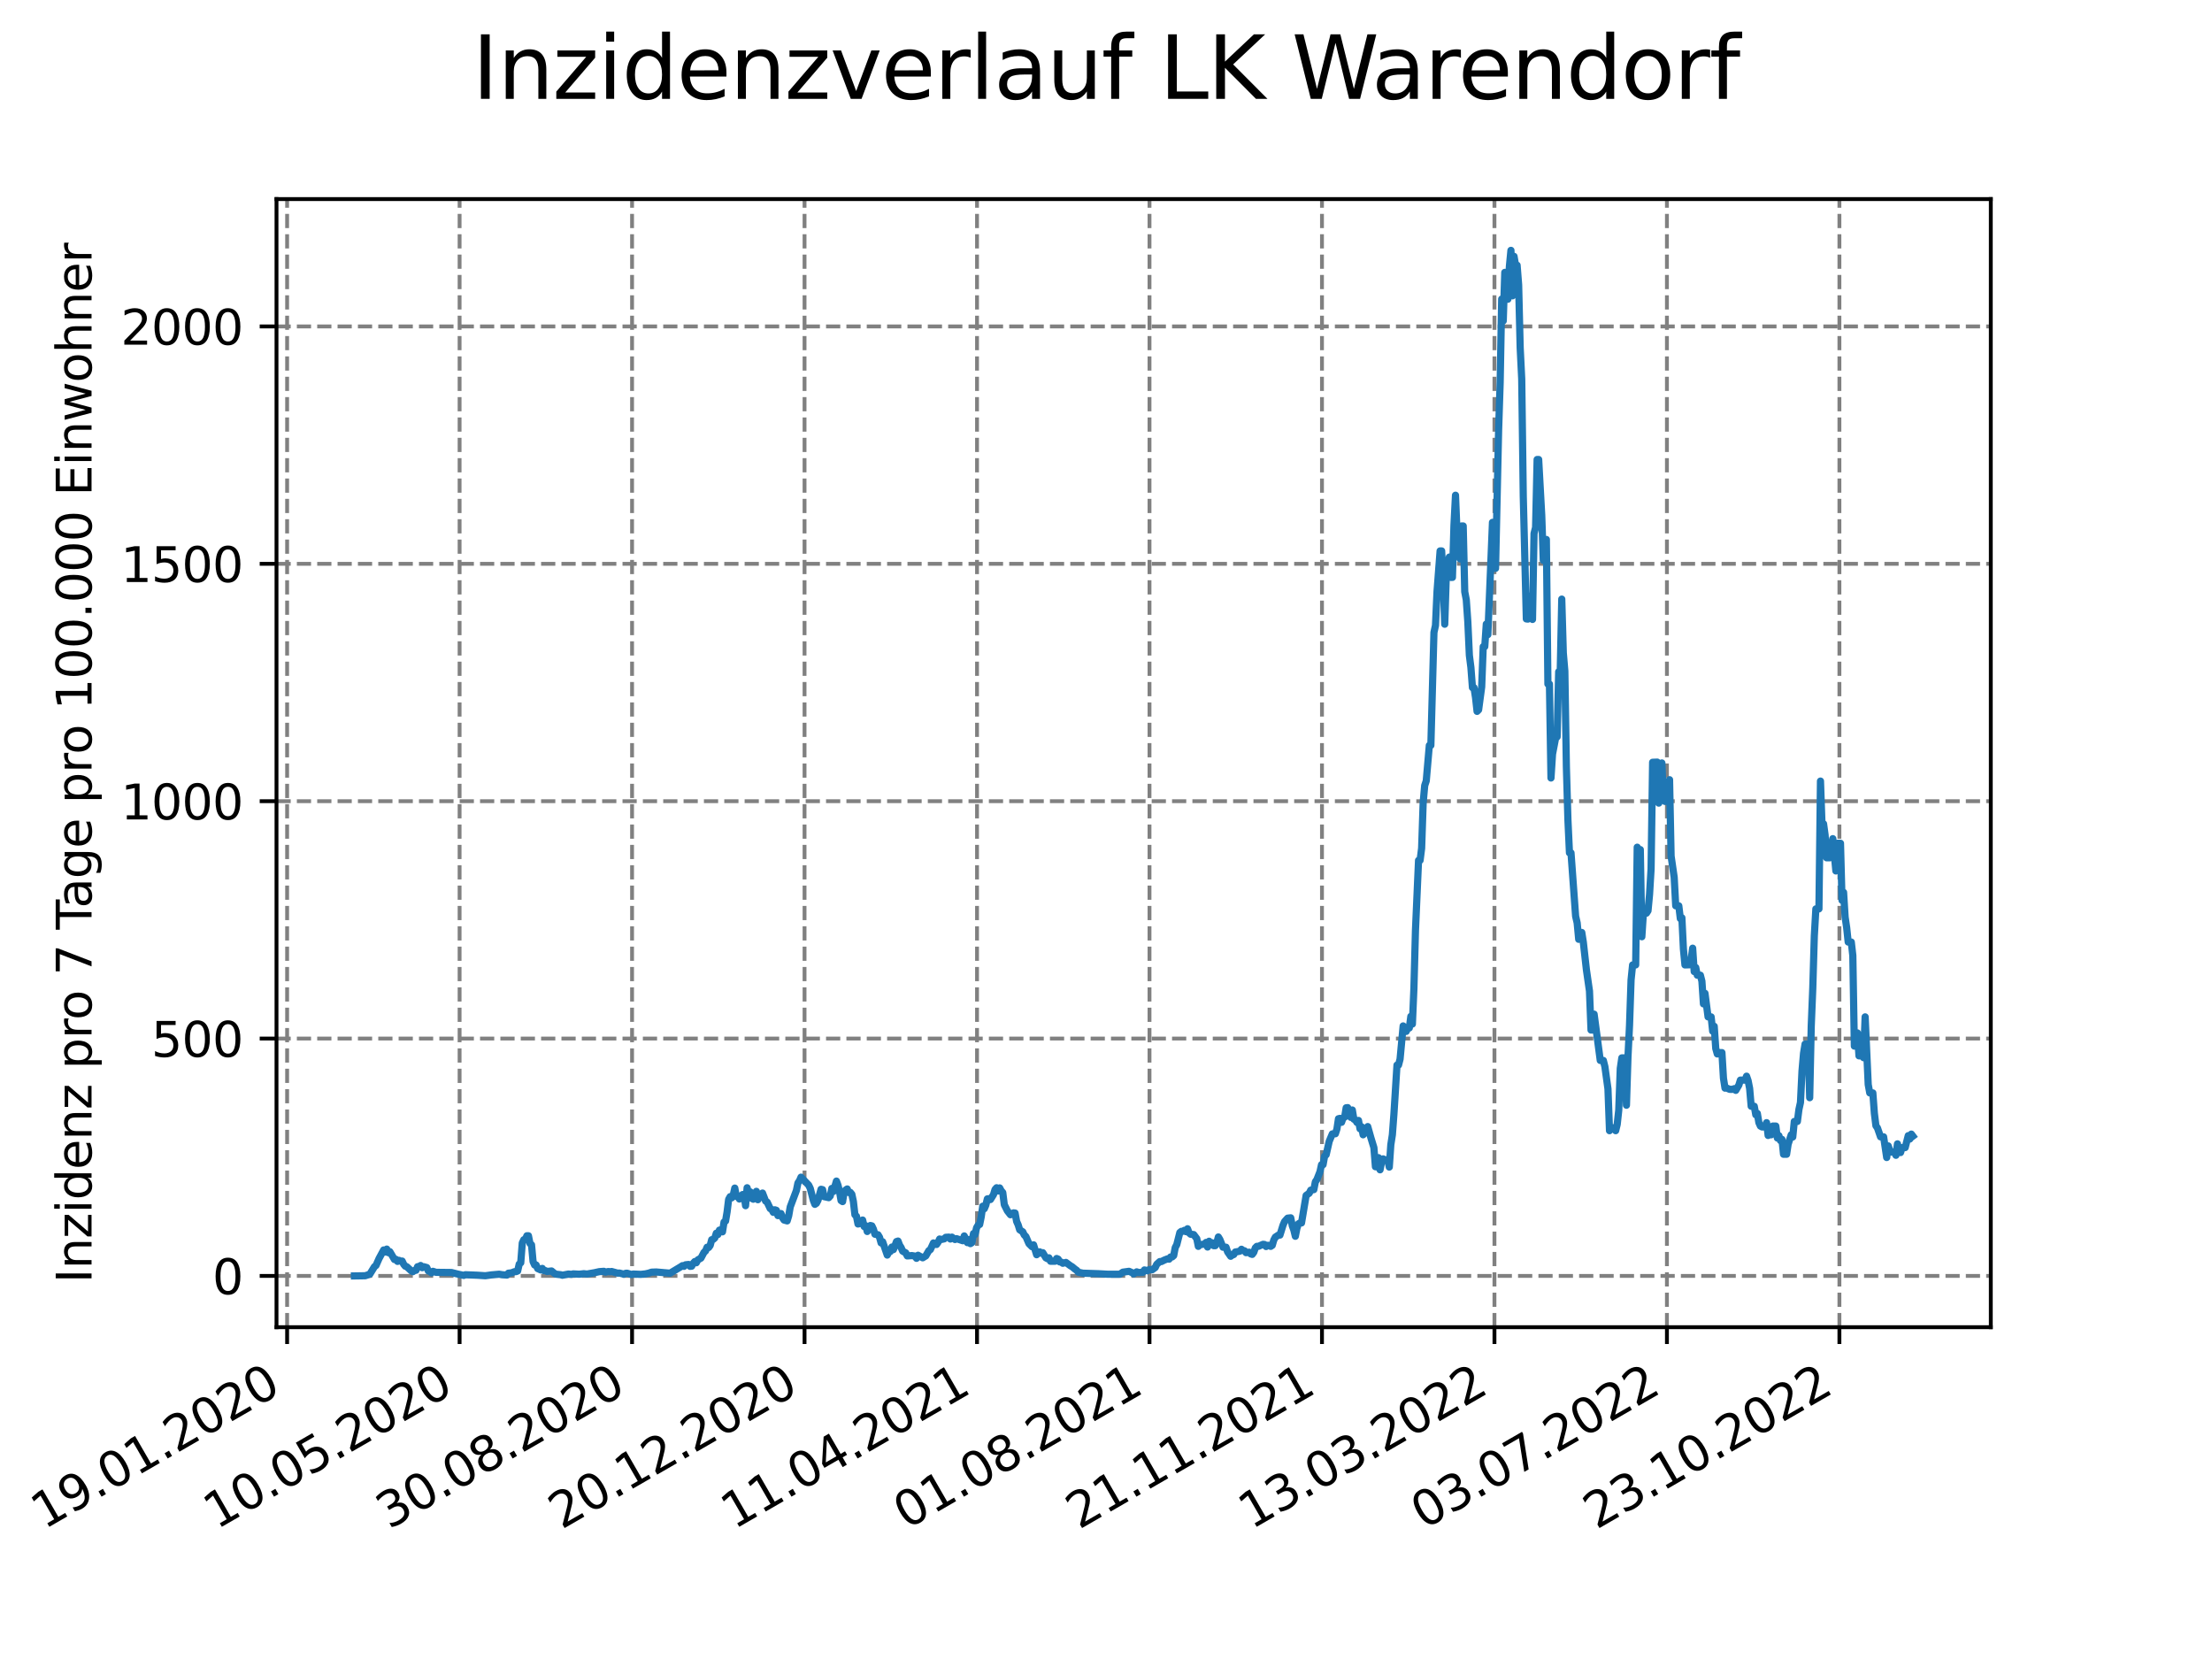 <?xml version="1.0" encoding="utf-8" standalone="no"?>
<!DOCTYPE svg PUBLIC "-//W3C//DTD SVG 1.1//EN"
  "http://www.w3.org/Graphics/SVG/1.1/DTD/svg11.dtd">
<svg xmlns:xlink="http://www.w3.org/1999/xlink" width="460.8pt" height="345.6pt" viewBox="0 0 460.8 345.6" xmlns="http://www.w3.org/2000/svg" version="1.1">
 <defs>
  <style type="text/css">*{stroke-linejoin: round; stroke-linecap: butt}</style>
 </defs>
 <g id="figure_1">
  <g id="patch_1">
   <path d="M 0 345.6 
L 460.8 345.6 
L 460.8 0 
L 0 0 
z
" style="fill: #ffffff"/>
  </g>
  <g id="axes_1">
   <g id="patch_2">
    <path d="M 57.6 276.48 
L 414.72 276.48 
L 414.72 41.472 
L 57.6 41.472 
z
" style="fill: #ffffff"/>
   </g>
   <g id="matplotlib.axis_1">
    <g id="xtick_1">
     <g id="line2d_1">
      <path d="M 59.811 276.48 
L 59.811 41.472 
" clip-path="url(#pae6e889dab)" style="fill: none; stroke-dasharray: 2.96,1.28; stroke-dashoffset: 0; stroke: #808080; stroke-width: 0.8"/>
     </g>
     <g id="line2d_2">
      <defs>
       <path id="m928a37dc53" d="M 0 0 
L 0 3.5 
" style="stroke: #000000; stroke-width: 0.8"/>
      </defs>
      <g>
       <use xlink:href="#m928a37dc53" x="59.811" y="276.48" style="stroke: #000000; stroke-width: 0.8"/>
      </g>
     </g>
     <g id="text_1">
      <!-- 19.01.2020 -->
      <g transform="translate(9.186 318.689) rotate(-30) scale(0.1 -0.1)">
       <defs>
        <path id="DejaVuSans-31" d="M 794 531 
L 1825 531 
L 1825 4091 
L 703 3866 
L 703 4441 
L 1819 4666 
L 2450 4666 
L 2450 531 
L 3481 531 
L 3481 0 
L 794 0 
L 794 531 
z
" transform="scale(0.016)"/>
        <path id="DejaVuSans-39" d="M 703 97 
L 703 672 
Q 941 559 1184 500 
Q 1428 441 1663 441 
Q 2288 441 2617 861 
Q 2947 1281 2994 2138 
Q 2813 1869 2534 1725 
Q 2256 1581 1919 1581 
Q 1219 1581 811 2004 
Q 403 2428 403 3163 
Q 403 3881 828 4315 
Q 1253 4750 1959 4750 
Q 2769 4750 3195 4129 
Q 3622 3509 3622 2328 
Q 3622 1225 3098 567 
Q 2575 -91 1691 -91 
Q 1453 -91 1209 -44 
Q 966 3 703 97 
z
M 1959 2075 
Q 2384 2075 2632 2365 
Q 2881 2656 2881 3163 
Q 2881 3666 2632 3958 
Q 2384 4250 1959 4250 
Q 1534 4250 1286 3958 
Q 1038 3666 1038 3163 
Q 1038 2656 1286 2365 
Q 1534 2075 1959 2075 
z
" transform="scale(0.016)"/>
        <path id="DejaVuSans-2e" d="M 684 794 
L 1344 794 
L 1344 0 
L 684 0 
L 684 794 
z
" transform="scale(0.016)"/>
        <path id="DejaVuSans-30" d="M 2034 4250 
Q 1547 4250 1301 3770 
Q 1056 3291 1056 2328 
Q 1056 1369 1301 889 
Q 1547 409 2034 409 
Q 2525 409 2770 889 
Q 3016 1369 3016 2328 
Q 3016 3291 2770 3770 
Q 2525 4250 2034 4250 
z
M 2034 4750 
Q 2819 4750 3233 4129 
Q 3647 3509 3647 2328 
Q 3647 1150 3233 529 
Q 2819 -91 2034 -91 
Q 1250 -91 836 529 
Q 422 1150 422 2328 
Q 422 3509 836 4129 
Q 1250 4750 2034 4750 
z
" transform="scale(0.016)"/>
        <path id="DejaVuSans-32" d="M 1228 531 
L 3431 531 
L 3431 0 
L 469 0 
L 469 531 
Q 828 903 1448 1529 
Q 2069 2156 2228 2338 
Q 2531 2678 2651 2914 
Q 2772 3150 2772 3378 
Q 2772 3750 2511 3984 
Q 2250 4219 1831 4219 
Q 1534 4219 1204 4116 
Q 875 4013 500 3803 
L 500 4441 
Q 881 4594 1212 4672 
Q 1544 4750 1819 4750 
Q 2544 4750 2975 4387 
Q 3406 4025 3406 3419 
Q 3406 3131 3298 2873 
Q 3191 2616 2906 2266 
Q 2828 2175 2409 1742 
Q 1991 1309 1228 531 
z
" transform="scale(0.016)"/>
       </defs>
       <use xlink:href="#DejaVuSans-31"/>
       <use xlink:href="#DejaVuSans-39" x="63.623"/>
       <use xlink:href="#DejaVuSans-2e" x="127.246"/>
       <use xlink:href="#DejaVuSans-30" x="159.033"/>
       <use xlink:href="#DejaVuSans-31" x="222.656"/>
       <use xlink:href="#DejaVuSans-2e" x="286.279"/>
       <use xlink:href="#DejaVuSans-32" x="318.066"/>
       <use xlink:href="#DejaVuSans-30" x="381.689"/>
       <use xlink:href="#DejaVuSans-32" x="445.312"/>
       <use xlink:href="#DejaVuSans-30" x="508.936"/>
      </g>
     </g>
    </g>
    <g id="xtick_2">
     <g id="line2d_3">
      <path d="M 95.741 276.48 
L 95.741 41.472 
" clip-path="url(#pae6e889dab)" style="fill: none; stroke-dasharray: 2.96,1.28; stroke-dashoffset: 0; stroke: #808080; stroke-width: 0.8"/>
     </g>
     <g id="line2d_4">
      <g>
       <use xlink:href="#m928a37dc53" x="95.741" y="276.48" style="stroke: #000000; stroke-width: 0.8"/>
      </g>
     </g>
     <g id="text_2">
      <!-- 10.05.2020 -->
      <g transform="translate(45.116 318.689) rotate(-30) scale(0.1 -0.1)">
       <defs>
        <path id="DejaVuSans-35" d="M 691 4666 
L 3169 4666 
L 3169 4134 
L 1269 4134 
L 1269 2991 
Q 1406 3038 1543 3061 
Q 1681 3084 1819 3084 
Q 2600 3084 3056 2656 
Q 3513 2228 3513 1497 
Q 3513 744 3044 326 
Q 2575 -91 1722 -91 
Q 1428 -91 1123 -41 
Q 819 9 494 109 
L 494 744 
Q 775 591 1075 516 
Q 1375 441 1709 441 
Q 2250 441 2565 725 
Q 2881 1009 2881 1497 
Q 2881 1984 2565 2268 
Q 2250 2553 1709 2553 
Q 1456 2553 1204 2497 
Q 953 2441 691 2322 
L 691 4666 
z
" transform="scale(0.016)"/>
       </defs>
       <use xlink:href="#DejaVuSans-31"/>
       <use xlink:href="#DejaVuSans-30" x="63.623"/>
       <use xlink:href="#DejaVuSans-2e" x="127.246"/>
       <use xlink:href="#DejaVuSans-30" x="159.033"/>
       <use xlink:href="#DejaVuSans-35" x="222.656"/>
       <use xlink:href="#DejaVuSans-2e" x="286.279"/>
       <use xlink:href="#DejaVuSans-32" x="318.066"/>
       <use xlink:href="#DejaVuSans-30" x="381.689"/>
       <use xlink:href="#DejaVuSans-32" x="445.312"/>
       <use xlink:href="#DejaVuSans-30" x="508.936"/>
      </g>
     </g>
    </g>
    <g id="xtick_3">
     <g id="line2d_5">
      <path d="M 131.671 276.48 
L 131.671 41.472 
" clip-path="url(#pae6e889dab)" style="fill: none; stroke-dasharray: 2.96,1.28; stroke-dashoffset: 0; stroke: #808080; stroke-width: 0.8"/>
     </g>
     <g id="line2d_6">
      <g>
       <use xlink:href="#m928a37dc53" x="131.671" y="276.48" style="stroke: #000000; stroke-width: 0.8"/>
      </g>
     </g>
     <g id="text_3">
      <!-- 30.08.2020 -->
      <g transform="translate(81.046 318.689) rotate(-30) scale(0.1 -0.1)">
       <defs>
        <path id="DejaVuSans-33" d="M 2597 2516 
Q 3050 2419 3304 2112 
Q 3559 1806 3559 1356 
Q 3559 666 3084 287 
Q 2609 -91 1734 -91 
Q 1441 -91 1130 -33 
Q 819 25 488 141 
L 488 750 
Q 750 597 1062 519 
Q 1375 441 1716 441 
Q 2309 441 2620 675 
Q 2931 909 2931 1356 
Q 2931 1769 2642 2001 
Q 2353 2234 1838 2234 
L 1294 2234 
L 1294 2753 
L 1863 2753 
Q 2328 2753 2575 2939 
Q 2822 3125 2822 3475 
Q 2822 3834 2567 4026 
Q 2313 4219 1838 4219 
Q 1578 4219 1281 4162 
Q 984 4106 628 3988 
L 628 4550 
Q 988 4650 1302 4700 
Q 1616 4750 1894 4750 
Q 2613 4750 3031 4423 
Q 3450 4097 3450 3541 
Q 3450 3153 3228 2886 
Q 3006 2619 2597 2516 
z
" transform="scale(0.016)"/>
        <path id="DejaVuSans-38" d="M 2034 2216 
Q 1584 2216 1326 1975 
Q 1069 1734 1069 1313 
Q 1069 891 1326 650 
Q 1584 409 2034 409 
Q 2484 409 2743 651 
Q 3003 894 3003 1313 
Q 3003 1734 2745 1975 
Q 2488 2216 2034 2216 
z
M 1403 2484 
Q 997 2584 770 2862 
Q 544 3141 544 3541 
Q 544 4100 942 4425 
Q 1341 4750 2034 4750 
Q 2731 4750 3128 4425 
Q 3525 4100 3525 3541 
Q 3525 3141 3298 2862 
Q 3072 2584 2669 2484 
Q 3125 2378 3379 2068 
Q 3634 1759 3634 1313 
Q 3634 634 3220 271 
Q 2806 -91 2034 -91 
Q 1263 -91 848 271 
Q 434 634 434 1313 
Q 434 1759 690 2068 
Q 947 2378 1403 2484 
z
M 1172 3481 
Q 1172 3119 1398 2916 
Q 1625 2713 2034 2713 
Q 2441 2713 2670 2916 
Q 2900 3119 2900 3481 
Q 2900 3844 2670 4047 
Q 2441 4250 2034 4250 
Q 1625 4250 1398 4047 
Q 1172 3844 1172 3481 
z
" transform="scale(0.016)"/>
       </defs>
       <use xlink:href="#DejaVuSans-33"/>
       <use xlink:href="#DejaVuSans-30" x="63.623"/>
       <use xlink:href="#DejaVuSans-2e" x="127.246"/>
       <use xlink:href="#DejaVuSans-30" x="159.033"/>
       <use xlink:href="#DejaVuSans-38" x="222.656"/>
       <use xlink:href="#DejaVuSans-2e" x="286.279"/>
       <use xlink:href="#DejaVuSans-32" x="318.066"/>
       <use xlink:href="#DejaVuSans-30" x="381.689"/>
       <use xlink:href="#DejaVuSans-32" x="445.312"/>
       <use xlink:href="#DejaVuSans-30" x="508.936"/>
      </g>
     </g>
    </g>
    <g id="xtick_4">
     <g id="line2d_7">
      <path d="M 167.601 276.48 
L 167.601 41.472 
" clip-path="url(#pae6e889dab)" style="fill: none; stroke-dasharray: 2.96,1.28; stroke-dashoffset: 0; stroke: #808080; stroke-width: 0.8"/>
     </g>
     <g id="line2d_8">
      <g>
       <use xlink:href="#m928a37dc53" x="167.601" y="276.48" style="stroke: #000000; stroke-width: 0.8"/>
      </g>
     </g>
     <g id="text_4">
      <!-- 20.12.2020 -->
      <g transform="translate(116.976 318.689) rotate(-30) scale(0.1 -0.1)">
       <use xlink:href="#DejaVuSans-32"/>
       <use xlink:href="#DejaVuSans-30" x="63.623"/>
       <use xlink:href="#DejaVuSans-2e" x="127.246"/>
       <use xlink:href="#DejaVuSans-31" x="159.033"/>
       <use xlink:href="#DejaVuSans-32" x="222.656"/>
       <use xlink:href="#DejaVuSans-2e" x="286.279"/>
       <use xlink:href="#DejaVuSans-32" x="318.066"/>
       <use xlink:href="#DejaVuSans-30" x="381.689"/>
       <use xlink:href="#DejaVuSans-32" x="445.312"/>
       <use xlink:href="#DejaVuSans-30" x="508.936"/>
      </g>
     </g>
    </g>
    <g id="xtick_5">
     <g id="line2d_9">
      <path d="M 203.531 276.48 
L 203.531 41.472 
" clip-path="url(#pae6e889dab)" style="fill: none; stroke-dasharray: 2.96,1.28; stroke-dashoffset: 0; stroke: #808080; stroke-width: 0.8"/>
     </g>
     <g id="line2d_10">
      <g>
       <use xlink:href="#m928a37dc53" x="203.531" y="276.48" style="stroke: #000000; stroke-width: 0.8"/>
      </g>
     </g>
     <g id="text_5">
      <!-- 11.04.2021 -->
      <g transform="translate(152.906 318.689) rotate(-30) scale(0.1 -0.1)">
       <defs>
        <path id="DejaVuSans-34" d="M 2419 4116 
L 825 1625 
L 2419 1625 
L 2419 4116 
z
M 2253 4666 
L 3047 4666 
L 3047 1625 
L 3713 1625 
L 3713 1100 
L 3047 1100 
L 3047 0 
L 2419 0 
L 2419 1100 
L 313 1100 
L 313 1709 
L 2253 4666 
z
" transform="scale(0.016)"/>
       </defs>
       <use xlink:href="#DejaVuSans-31"/>
       <use xlink:href="#DejaVuSans-31" x="63.623"/>
       <use xlink:href="#DejaVuSans-2e" x="127.246"/>
       <use xlink:href="#DejaVuSans-30" x="159.033"/>
       <use xlink:href="#DejaVuSans-34" x="222.656"/>
       <use xlink:href="#DejaVuSans-2e" x="286.279"/>
       <use xlink:href="#DejaVuSans-32" x="318.066"/>
       <use xlink:href="#DejaVuSans-30" x="381.689"/>
       <use xlink:href="#DejaVuSans-32" x="445.312"/>
       <use xlink:href="#DejaVuSans-31" x="508.936"/>
      </g>
     </g>
    </g>
    <g id="xtick_6">
     <g id="line2d_11">
      <path d="M 239.462 276.48 
L 239.462 41.472 
" clip-path="url(#pae6e889dab)" style="fill: none; stroke-dasharray: 2.96,1.28; stroke-dashoffset: 0; stroke: #808080; stroke-width: 0.8"/>
     </g>
     <g id="line2d_12">
      <g>
       <use xlink:href="#m928a37dc53" x="239.462" y="276.48" style="stroke: #000000; stroke-width: 0.8"/>
      </g>
     </g>
     <g id="text_6">
      <!-- 01.08.2021 -->
      <g transform="translate(188.836 318.689) rotate(-30) scale(0.1 -0.1)">
       <use xlink:href="#DejaVuSans-30"/>
       <use xlink:href="#DejaVuSans-31" x="63.623"/>
       <use xlink:href="#DejaVuSans-2e" x="127.246"/>
       <use xlink:href="#DejaVuSans-30" x="159.033"/>
       <use xlink:href="#DejaVuSans-38" x="222.656"/>
       <use xlink:href="#DejaVuSans-2e" x="286.279"/>
       <use xlink:href="#DejaVuSans-32" x="318.066"/>
       <use xlink:href="#DejaVuSans-30" x="381.689"/>
       <use xlink:href="#DejaVuSans-32" x="445.312"/>
       <use xlink:href="#DejaVuSans-31" x="508.936"/>
      </g>
     </g>
    </g>
    <g id="xtick_7">
     <g id="line2d_13">
      <path d="M 275.392 276.48 
L 275.392 41.472 
" clip-path="url(#pae6e889dab)" style="fill: none; stroke-dasharray: 2.96,1.28; stroke-dashoffset: 0; stroke: #808080; stroke-width: 0.8"/>
     </g>
     <g id="line2d_14">
      <g>
       <use xlink:href="#m928a37dc53" x="275.392" y="276.48" style="stroke: #000000; stroke-width: 0.8"/>
      </g>
     </g>
     <g id="text_7">
      <!-- 21.11.2021 -->
      <g transform="translate(224.767 318.689) rotate(-30) scale(0.1 -0.1)">
       <use xlink:href="#DejaVuSans-32"/>
       <use xlink:href="#DejaVuSans-31" x="63.623"/>
       <use xlink:href="#DejaVuSans-2e" x="127.246"/>
       <use xlink:href="#DejaVuSans-31" x="159.033"/>
       <use xlink:href="#DejaVuSans-31" x="222.656"/>
       <use xlink:href="#DejaVuSans-2e" x="286.279"/>
       <use xlink:href="#DejaVuSans-32" x="318.066"/>
       <use xlink:href="#DejaVuSans-30" x="381.689"/>
       <use xlink:href="#DejaVuSans-32" x="445.312"/>
       <use xlink:href="#DejaVuSans-31" x="508.936"/>
      </g>
     </g>
    </g>
    <g id="xtick_8">
     <g id="line2d_15">
      <path d="M 311.322 276.48 
L 311.322 41.472 
" clip-path="url(#pae6e889dab)" style="fill: none; stroke-dasharray: 2.96,1.28; stroke-dashoffset: 0; stroke: #808080; stroke-width: 0.8"/>
     </g>
     <g id="line2d_16">
      <g>
       <use xlink:href="#m928a37dc53" x="311.322" y="276.48" style="stroke: #000000; stroke-width: 0.8"/>
      </g>
     </g>
     <g id="text_8">
      <!-- 13.03.2022 -->
      <g transform="translate(260.697 318.689) rotate(-30) scale(0.1 -0.1)">
       <use xlink:href="#DejaVuSans-31"/>
       <use xlink:href="#DejaVuSans-33" x="63.623"/>
       <use xlink:href="#DejaVuSans-2e" x="127.246"/>
       <use xlink:href="#DejaVuSans-30" x="159.033"/>
       <use xlink:href="#DejaVuSans-33" x="222.656"/>
       <use xlink:href="#DejaVuSans-2e" x="286.279"/>
       <use xlink:href="#DejaVuSans-32" x="318.066"/>
       <use xlink:href="#DejaVuSans-30" x="381.689"/>
       <use xlink:href="#DejaVuSans-32" x="445.312"/>
       <use xlink:href="#DejaVuSans-32" x="508.936"/>
      </g>
     </g>
    </g>
    <g id="xtick_9">
     <g id="line2d_17">
      <path d="M 347.252 276.48 
L 347.252 41.472 
" clip-path="url(#pae6e889dab)" style="fill: none; stroke-dasharray: 2.96,1.28; stroke-dashoffset: 0; stroke: #808080; stroke-width: 0.8"/>
     </g>
     <g id="line2d_18">
      <g>
       <use xlink:href="#m928a37dc53" x="347.252" y="276.48" style="stroke: #000000; stroke-width: 0.8"/>
      </g>
     </g>
     <g id="text_9">
      <!-- 03.07.2022 -->
      <g transform="translate(296.627 318.689) rotate(-30) scale(0.1 -0.1)">
       <defs>
        <path id="DejaVuSans-37" d="M 525 4666 
L 3525 4666 
L 3525 4397 
L 1831 0 
L 1172 0 
L 2766 4134 
L 525 4134 
L 525 4666 
z
" transform="scale(0.016)"/>
       </defs>
       <use xlink:href="#DejaVuSans-30"/>
       <use xlink:href="#DejaVuSans-33" x="63.623"/>
       <use xlink:href="#DejaVuSans-2e" x="127.246"/>
       <use xlink:href="#DejaVuSans-30" x="159.033"/>
       <use xlink:href="#DejaVuSans-37" x="222.656"/>
       <use xlink:href="#DejaVuSans-2e" x="286.279"/>
       <use xlink:href="#DejaVuSans-32" x="318.066"/>
       <use xlink:href="#DejaVuSans-30" x="381.689"/>
       <use xlink:href="#DejaVuSans-32" x="445.312"/>
       <use xlink:href="#DejaVuSans-32" x="508.936"/>
      </g>
     </g>
    </g>
    <g id="xtick_10">
     <g id="line2d_19">
      <path d="M 383.182 276.48 
L 383.182 41.472 
" clip-path="url(#pae6e889dab)" style="fill: none; stroke-dasharray: 2.96,1.28; stroke-dashoffset: 0; stroke: #808080; stroke-width: 0.8"/>
     </g>
     <g id="line2d_20">
      <g>
       <use xlink:href="#m928a37dc53" x="383.182" y="276.48" style="stroke: #000000; stroke-width: 0.8"/>
      </g>
     </g>
     <g id="text_10">
      <!-- 23.10.2022 -->
      <g transform="translate(332.557 318.689) rotate(-30) scale(0.1 -0.1)">
       <use xlink:href="#DejaVuSans-32"/>
       <use xlink:href="#DejaVuSans-33" x="63.623"/>
       <use xlink:href="#DejaVuSans-2e" x="127.246"/>
       <use xlink:href="#DejaVuSans-31" x="159.033"/>
       <use xlink:href="#DejaVuSans-30" x="222.656"/>
       <use xlink:href="#DejaVuSans-2e" x="286.279"/>
       <use xlink:href="#DejaVuSans-32" x="318.066"/>
       <use xlink:href="#DejaVuSans-30" x="381.689"/>
       <use xlink:href="#DejaVuSans-32" x="445.312"/>
       <use xlink:href="#DejaVuSans-32" x="508.936"/>
      </g>
     </g>
    </g>
   </g>
   <g id="matplotlib.axis_2">
    <g id="ytick_1">
     <g id="line2d_21">
      <path d="M 57.6 265.798 
L 414.72 265.798 
" clip-path="url(#pae6e889dab)" style="fill: none; stroke-dasharray: 2.96,1.28; stroke-dashoffset: 0; stroke: #808080; stroke-width: 0.8"/>
     </g>
     <g id="line2d_22">
      <defs>
       <path id="m2aed0b214a" d="M 0 0 
L -3.5 0 
" style="stroke: #000000; stroke-width: 0.8"/>
      </defs>
      <g>
       <use xlink:href="#m2aed0b214a" x="57.6" y="265.798" style="stroke: #000000; stroke-width: 0.8"/>
      </g>
     </g>
     <g id="text_11">
      <!-- 0 -->
      <g transform="translate(44.237 269.597) scale(0.1 -0.1)">
       <use xlink:href="#DejaVuSans-30"/>
      </g>
     </g>
    </g>
    <g id="ytick_2">
     <g id="line2d_23">
      <path d="M 57.6 216.349 
L 414.72 216.349 
" clip-path="url(#pae6e889dab)" style="fill: none; stroke-dasharray: 2.96,1.28; stroke-dashoffset: 0; stroke: #808080; stroke-width: 0.8"/>
     </g>
     <g id="line2d_24">
      <g>
       <use xlink:href="#m2aed0b214a" x="57.6" y="216.349" style="stroke: #000000; stroke-width: 0.8"/>
      </g>
     </g>
     <g id="text_12">
      <!-- 500 -->
      <g transform="translate(31.512 220.148) scale(0.1 -0.1)">
       <use xlink:href="#DejaVuSans-35"/>
       <use xlink:href="#DejaVuSans-30" x="63.623"/>
       <use xlink:href="#DejaVuSans-30" x="127.246"/>
      </g>
     </g>
    </g>
    <g id="ytick_3">
     <g id="line2d_25">
      <path d="M 57.6 166.9 
L 414.72 166.9 
" clip-path="url(#pae6e889dab)" style="fill: none; stroke-dasharray: 2.96,1.28; stroke-dashoffset: 0; stroke: #808080; stroke-width: 0.8"/>
     </g>
     <g id="line2d_26">
      <g>
       <use xlink:href="#m2aed0b214a" x="57.6" y="166.9" style="stroke: #000000; stroke-width: 0.8"/>
      </g>
     </g>
     <g id="text_13">
      <!-- 1000 -->
      <g transform="translate(25.15 170.699) scale(0.1 -0.1)">
       <use xlink:href="#DejaVuSans-31"/>
       <use xlink:href="#DejaVuSans-30" x="63.623"/>
       <use xlink:href="#DejaVuSans-30" x="127.246"/>
       <use xlink:href="#DejaVuSans-30" x="190.869"/>
      </g>
     </g>
    </g>
    <g id="ytick_4">
     <g id="line2d_27">
      <path d="M 57.6 117.45 
L 414.72 117.45 
" clip-path="url(#pae6e889dab)" style="fill: none; stroke-dasharray: 2.96,1.28; stroke-dashoffset: 0; stroke: #808080; stroke-width: 0.8"/>
     </g>
     <g id="line2d_28">
      <g>
       <use xlink:href="#m2aed0b214a" x="57.6" y="117.45" style="stroke: #000000; stroke-width: 0.8"/>
      </g>
     </g>
     <g id="text_14">
      <!-- 1500 -->
      <g transform="translate(25.15 121.25) scale(0.1 -0.1)">
       <use xlink:href="#DejaVuSans-31"/>
       <use xlink:href="#DejaVuSans-35" x="63.623"/>
       <use xlink:href="#DejaVuSans-30" x="127.246"/>
       <use xlink:href="#DejaVuSans-30" x="190.869"/>
      </g>
     </g>
    </g>
    <g id="ytick_5">
     <g id="line2d_29">
      <path d="M 57.6 68.001 
L 414.72 68.001 
" clip-path="url(#pae6e889dab)" style="fill: none; stroke-dasharray: 2.96,1.28; stroke-dashoffset: 0; stroke: #808080; stroke-width: 0.8"/>
     </g>
     <g id="line2d_30">
      <g>
       <use xlink:href="#m2aed0b214a" x="57.6" y="68.001" style="stroke: #000000; stroke-width: 0.8"/>
      </g>
     </g>
     <g id="text_15">
      <!-- 2000 -->
      <g transform="translate(25.15 71.8) scale(0.1 -0.1)">
       <use xlink:href="#DejaVuSans-32"/>
       <use xlink:href="#DejaVuSans-30" x="63.623"/>
       <use xlink:href="#DejaVuSans-30" x="127.246"/>
       <use xlink:href="#DejaVuSans-30" x="190.869"/>
      </g>
     </g>
    </g>
    <g id="text_16">
     <!-- Inzidenz pro 7 Tage pro 100.000 Einwohner -->
     <g transform="translate(19.07 267.301) rotate(-90) scale(0.1 -0.1)">
      <defs>
       <path id="DejaVuSans-49" d="M 628 4666 
L 1259 4666 
L 1259 0 
L 628 0 
L 628 4666 
z
" transform="scale(0.016)"/>
       <path id="DejaVuSans-6e" d="M 3513 2113 
L 3513 0 
L 2938 0 
L 2938 2094 
Q 2938 2591 2744 2837 
Q 2550 3084 2163 3084 
Q 1697 3084 1428 2787 
Q 1159 2491 1159 1978 
L 1159 0 
L 581 0 
L 581 3500 
L 1159 3500 
L 1159 2956 
Q 1366 3272 1645 3428 
Q 1925 3584 2291 3584 
Q 2894 3584 3203 3211 
Q 3513 2838 3513 2113 
z
" transform="scale(0.016)"/>
       <path id="DejaVuSans-7a" d="M 353 3500 
L 3084 3500 
L 3084 2975 
L 922 459 
L 3084 459 
L 3084 0 
L 275 0 
L 275 525 
L 2438 3041 
L 353 3041 
L 353 3500 
z
" transform="scale(0.016)"/>
       <path id="DejaVuSans-69" d="M 603 3500 
L 1178 3500 
L 1178 0 
L 603 0 
L 603 3500 
z
M 603 4863 
L 1178 4863 
L 1178 4134 
L 603 4134 
L 603 4863 
z
" transform="scale(0.016)"/>
       <path id="DejaVuSans-64" d="M 2906 2969 
L 2906 4863 
L 3481 4863 
L 3481 0 
L 2906 0 
L 2906 525 
Q 2725 213 2448 61 
Q 2172 -91 1784 -91 
Q 1150 -91 751 415 
Q 353 922 353 1747 
Q 353 2572 751 3078 
Q 1150 3584 1784 3584 
Q 2172 3584 2448 3432 
Q 2725 3281 2906 2969 
z
M 947 1747 
Q 947 1113 1208 752 
Q 1469 391 1925 391 
Q 2381 391 2643 752 
Q 2906 1113 2906 1747 
Q 2906 2381 2643 2742 
Q 2381 3103 1925 3103 
Q 1469 3103 1208 2742 
Q 947 2381 947 1747 
z
" transform="scale(0.016)"/>
       <path id="DejaVuSans-65" d="M 3597 1894 
L 3597 1613 
L 953 1613 
Q 991 1019 1311 708 
Q 1631 397 2203 397 
Q 2534 397 2845 478 
Q 3156 559 3463 722 
L 3463 178 
Q 3153 47 2828 -22 
Q 2503 -91 2169 -91 
Q 1331 -91 842 396 
Q 353 884 353 1716 
Q 353 2575 817 3079 
Q 1281 3584 2069 3584 
Q 2775 3584 3186 3129 
Q 3597 2675 3597 1894 
z
M 3022 2063 
Q 3016 2534 2758 2815 
Q 2500 3097 2075 3097 
Q 1594 3097 1305 2825 
Q 1016 2553 972 2059 
L 3022 2063 
z
" transform="scale(0.016)"/>
       <path id="DejaVuSans-20" transform="scale(0.016)"/>
       <path id="DejaVuSans-70" d="M 1159 525 
L 1159 -1331 
L 581 -1331 
L 581 3500 
L 1159 3500 
L 1159 2969 
Q 1341 3281 1617 3432 
Q 1894 3584 2278 3584 
Q 2916 3584 3314 3078 
Q 3713 2572 3713 1747 
Q 3713 922 3314 415 
Q 2916 -91 2278 -91 
Q 1894 -91 1617 61 
Q 1341 213 1159 525 
z
M 3116 1747 
Q 3116 2381 2855 2742 
Q 2594 3103 2138 3103 
Q 1681 3103 1420 2742 
Q 1159 2381 1159 1747 
Q 1159 1113 1420 752 
Q 1681 391 2138 391 
Q 2594 391 2855 752 
Q 3116 1113 3116 1747 
z
" transform="scale(0.016)"/>
       <path id="DejaVuSans-72" d="M 2631 2963 
Q 2534 3019 2420 3045 
Q 2306 3072 2169 3072 
Q 1681 3072 1420 2755 
Q 1159 2438 1159 1844 
L 1159 0 
L 581 0 
L 581 3500 
L 1159 3500 
L 1159 2956 
Q 1341 3275 1631 3429 
Q 1922 3584 2338 3584 
Q 2397 3584 2469 3576 
Q 2541 3569 2628 3553 
L 2631 2963 
z
" transform="scale(0.016)"/>
       <path id="DejaVuSans-6f" d="M 1959 3097 
Q 1497 3097 1228 2736 
Q 959 2375 959 1747 
Q 959 1119 1226 758 
Q 1494 397 1959 397 
Q 2419 397 2687 759 
Q 2956 1122 2956 1747 
Q 2956 2369 2687 2733 
Q 2419 3097 1959 3097 
z
M 1959 3584 
Q 2709 3584 3137 3096 
Q 3566 2609 3566 1747 
Q 3566 888 3137 398 
Q 2709 -91 1959 -91 
Q 1206 -91 779 398 
Q 353 888 353 1747 
Q 353 2609 779 3096 
Q 1206 3584 1959 3584 
z
" transform="scale(0.016)"/>
       <path id="DejaVuSans-54" d="M -19 4666 
L 3928 4666 
L 3928 4134 
L 2272 4134 
L 2272 0 
L 1638 0 
L 1638 4134 
L -19 4134 
L -19 4666 
z
" transform="scale(0.016)"/>
       <path id="DejaVuSans-61" d="M 2194 1759 
Q 1497 1759 1228 1600 
Q 959 1441 959 1056 
Q 959 750 1161 570 
Q 1363 391 1709 391 
Q 2188 391 2477 730 
Q 2766 1069 2766 1631 
L 2766 1759 
L 2194 1759 
z
M 3341 1997 
L 3341 0 
L 2766 0 
L 2766 531 
Q 2569 213 2275 61 
Q 1981 -91 1556 -91 
Q 1019 -91 701 211 
Q 384 513 384 1019 
Q 384 1609 779 1909 
Q 1175 2209 1959 2209 
L 2766 2209 
L 2766 2266 
Q 2766 2663 2505 2880 
Q 2244 3097 1772 3097 
Q 1472 3097 1187 3025 
Q 903 2953 641 2809 
L 641 3341 
Q 956 3463 1253 3523 
Q 1550 3584 1831 3584 
Q 2591 3584 2966 3190 
Q 3341 2797 3341 1997 
z
" transform="scale(0.016)"/>
       <path id="DejaVuSans-67" d="M 2906 1791 
Q 2906 2416 2648 2759 
Q 2391 3103 1925 3103 
Q 1463 3103 1205 2759 
Q 947 2416 947 1791 
Q 947 1169 1205 825 
Q 1463 481 1925 481 
Q 2391 481 2648 825 
Q 2906 1169 2906 1791 
z
M 3481 434 
Q 3481 -459 3084 -895 
Q 2688 -1331 1869 -1331 
Q 1566 -1331 1297 -1286 
Q 1028 -1241 775 -1147 
L 775 -588 
Q 1028 -725 1275 -790 
Q 1522 -856 1778 -856 
Q 2344 -856 2625 -561 
Q 2906 -266 2906 331 
L 2906 616 
Q 2728 306 2450 153 
Q 2172 0 1784 0 
Q 1141 0 747 490 
Q 353 981 353 1791 
Q 353 2603 747 3093 
Q 1141 3584 1784 3584 
Q 2172 3584 2450 3431 
Q 2728 3278 2906 2969 
L 2906 3500 
L 3481 3500 
L 3481 434 
z
" transform="scale(0.016)"/>
       <path id="DejaVuSans-45" d="M 628 4666 
L 3578 4666 
L 3578 4134 
L 1259 4134 
L 1259 2753 
L 3481 2753 
L 3481 2222 
L 1259 2222 
L 1259 531 
L 3634 531 
L 3634 0 
L 628 0 
L 628 4666 
z
" transform="scale(0.016)"/>
       <path id="DejaVuSans-77" d="M 269 3500 
L 844 3500 
L 1563 769 
L 2278 3500 
L 2956 3500 
L 3675 769 
L 4391 3500 
L 4966 3500 
L 4050 0 
L 3372 0 
L 2619 2869 
L 1863 0 
L 1184 0 
L 269 3500 
z
" transform="scale(0.016)"/>
       <path id="DejaVuSans-68" d="M 3513 2113 
L 3513 0 
L 2938 0 
L 2938 2094 
Q 2938 2591 2744 2837 
Q 2550 3084 2163 3084 
Q 1697 3084 1428 2787 
Q 1159 2491 1159 1978 
L 1159 0 
L 581 0 
L 581 4863 
L 1159 4863 
L 1159 2956 
Q 1366 3272 1645 3428 
Q 1925 3584 2291 3584 
Q 2894 3584 3203 3211 
Q 3513 2838 3513 2113 
z
" transform="scale(0.016)"/>
      </defs>
      <use xlink:href="#DejaVuSans-49"/>
      <use xlink:href="#DejaVuSans-6e" x="29.492"/>
      <use xlink:href="#DejaVuSans-7a" x="92.871"/>
      <use xlink:href="#DejaVuSans-69" x="145.361"/>
      <use xlink:href="#DejaVuSans-64" x="173.145"/>
      <use xlink:href="#DejaVuSans-65" x="236.621"/>
      <use xlink:href="#DejaVuSans-6e" x="298.145"/>
      <use xlink:href="#DejaVuSans-7a" x="361.523"/>
      <use xlink:href="#DejaVuSans-20" x="414.014"/>
      <use xlink:href="#DejaVuSans-70" x="445.801"/>
      <use xlink:href="#DejaVuSans-72" x="509.277"/>
      <use xlink:href="#DejaVuSans-6f" x="548.141"/>
      <use xlink:href="#DejaVuSans-20" x="609.322"/>
      <use xlink:href="#DejaVuSans-37" x="641.109"/>
      <use xlink:href="#DejaVuSans-20" x="704.732"/>
      <use xlink:href="#DejaVuSans-54" x="736.52"/>
      <use xlink:href="#DejaVuSans-61" x="781.104"/>
      <use xlink:href="#DejaVuSans-67" x="842.383"/>
      <use xlink:href="#DejaVuSans-65" x="905.859"/>
      <use xlink:href="#DejaVuSans-20" x="967.383"/>
      <use xlink:href="#DejaVuSans-70" x="999.17"/>
      <use xlink:href="#DejaVuSans-72" x="1062.646"/>
      <use xlink:href="#DejaVuSans-6f" x="1101.51"/>
      <use xlink:href="#DejaVuSans-20" x="1162.691"/>
      <use xlink:href="#DejaVuSans-31" x="1194.479"/>
      <use xlink:href="#DejaVuSans-30" x="1258.102"/>
      <use xlink:href="#DejaVuSans-30" x="1321.725"/>
      <use xlink:href="#DejaVuSans-2e" x="1385.348"/>
      <use xlink:href="#DejaVuSans-30" x="1417.135"/>
      <use xlink:href="#DejaVuSans-30" x="1480.758"/>
      <use xlink:href="#DejaVuSans-30" x="1544.381"/>
      <use xlink:href="#DejaVuSans-20" x="1608.004"/>
      <use xlink:href="#DejaVuSans-45" x="1639.791"/>
      <use xlink:href="#DejaVuSans-69" x="1702.975"/>
      <use xlink:href="#DejaVuSans-6e" x="1730.758"/>
      <use xlink:href="#DejaVuSans-77" x="1794.137"/>
      <use xlink:href="#DejaVuSans-6f" x="1875.924"/>
      <use xlink:href="#DejaVuSans-68" x="1937.105"/>
      <use xlink:href="#DejaVuSans-6e" x="2000.484"/>
      <use xlink:href="#DejaVuSans-65" x="2063.863"/>
      <use xlink:href="#DejaVuSans-72" x="2125.387"/>
     </g>
    </g>
   </g>
   <g id="line2d_31">
    <path d="M 73.833 265.798 
L 76.078 265.762 
L 77.041 265.442 
L 78.003 263.876 
L 78.324 263.626 
L 78.966 262.167 
L 79.928 260.387 
L 80.249 260.814 
L 80.57 260.209 
L 80.89 260.957 
L 81.211 260.743 
L 82.174 262.381 
L 82.494 262.345 
L 82.815 262.772 
L 83.136 262.559 
L 83.457 262.737 
L 83.778 262.701 
L 84.098 263.377 
L 84.419 263.769 
L 84.74 263.876 
L 85.703 264.766 
L 86.023 264.908 
L 86.344 264.659 
L 86.665 264.623 
L 86.986 263.876 
L 87.307 263.84 
L 87.627 263.626 
L 87.948 264.089 
L 88.269 263.876 
L 88.911 264.054 
L 89.231 264.766 
L 89.552 264.872 
L 89.873 265.157 
L 90.194 264.837 
L 90.835 265.05 
L 94.043 265.086 
L 95.327 265.406 
L 96.61 265.691 
L 96.931 265.549 
L 99.497 265.655 
L 101.101 265.762 
L 102.384 265.584 
L 103.988 265.442 
L 104.63 265.549 
L 105.592 265.62 
L 105.913 265.228 
L 106.555 265.157 
L 107.196 264.908 
L 107.517 264.908 
L 107.838 264.766 
L 108.159 263.342 
L 108.48 263.057 
L 108.8 258.928 
L 109.121 258.252 
L 109.442 258.216 
L 109.763 257.433 
L 110.084 257.433 
L 110.404 259.035 
L 110.725 259.319 
L 111.046 262.808 
L 111.367 263.52 
L 111.688 263.52 
L 112.009 264.267 
L 112.65 264.552 
L 112.971 264.232 
L 113.292 264.694 
L 113.613 264.694 
L 113.933 264.872 
L 114.896 264.766 
L 115.537 265.299 
L 115.858 265.442 
L 116.821 265.549 
L 117.141 265.655 
L 118.425 265.406 
L 119.066 265.477 
L 119.387 265.371 
L 120.67 265.442 
L 121.633 265.335 
L 122.274 265.406 
L 123.878 265.122 
L 124.841 264.908 
L 125.803 264.837 
L 126.124 265.015 
L 126.766 264.872 
L 127.086 264.944 
L 127.407 264.872 
L 128.69 265.228 
L 129.011 265.193 
L 129.974 265.442 
L 130.294 265.264 
L 130.615 265.228 
L 131.578 265.513 
L 131.898 265.406 
L 133.502 265.477 
L 134.465 265.371 
L 135.106 265.228 
L 135.748 265.015 
L 136.71 264.979 
L 139.598 265.228 
L 141.843 263.876 
L 142.164 263.662 
L 142.485 263.804 
L 142.806 263.484 
L 143.447 263.413 
L 143.768 263.804 
L 144.089 263.769 
L 144.41 263.164 
L 144.731 262.808 
L 145.051 263.057 
L 145.372 262.452 
L 146.014 262.096 
L 146.655 260.886 
L 146.976 260.601 
L 147.297 259.818 
L 147.618 259.889 
L 147.939 259.462 
L 148.259 258.252 
L 148.58 258.18 
L 148.901 257.896 
L 149.222 256.899 
L 149.543 257.184 
L 149.863 256.258 
L 150.184 256.187 
L 150.505 256.614 
L 150.826 254.585 
L 151.147 254.372 
L 151.468 252.45 
L 151.788 249.851 
L 152.109 249.282 
L 152.43 249.531 
L 152.751 248.926 
L 153.072 247.502 
L 153.392 249.246 
L 153.713 249.104 
L 154.034 249.78 
L 154.355 249.495 
L 154.676 248.854 
L 154.996 248.819 
L 155.317 251.168 
L 155.638 247.431 
L 155.959 248.676 
L 156.28 248.285 
L 156.6 249.638 
L 156.921 249.815 
L 157.242 249.282 
L 157.563 248.178 
L 157.884 249.922 
L 158.204 249.424 
L 158.525 249.353 
L 158.846 248.534 
L 159.488 250.207 
L 159.808 250.421 
L 160.45 251.773 
L 160.771 251.951 
L 161.092 252.556 
L 161.412 252.022 
L 161.733 252.129 
L 162.054 253.233 
L 162.375 253.161 
L 162.696 252.805 
L 163.016 253.695 
L 163.337 254.158 
L 163.979 254.336 
L 164.3 253.268 
L 164.621 251.417 
L 165.904 248 
L 166.225 246.434 
L 166.545 245.971 
L 166.866 245.224 
L 168.47 246.897 
L 168.791 247.573 
L 169.433 250.065 
L 169.753 250.883 
L 170.074 250.67 
L 170.395 250.065 
L 171.037 247.751 
L 171.357 247.822 
L 171.678 249.282 
L 172.641 249.495 
L 172.961 249.139 
L 173.282 247.573 
L 173.603 248.214 
L 174.245 246.042 
L 174.565 246.897 
L 174.886 248.214 
L 175.207 250.1 
L 175.528 250.314 
L 175.849 248.285 
L 176.169 247.893 
L 176.49 247.68 
L 176.811 248.427 
L 177.132 248.392 
L 177.453 248.783 
L 177.774 250.278 
L 178.094 253.055 
L 178.415 253.375 
L 178.736 254.977 
L 179.057 254.906 
L 179.698 254.158 
L 180.019 255.511 
L 180.34 255.333 
L 180.661 256.543 
L 181.302 255.297 
L 181.623 255.368 
L 181.944 256.045 
L 182.265 257.113 
L 182.906 257.219 
L 183.227 257.753 
L 183.548 258.928 
L 183.869 258.679 
L 184.831 261.455 
L 185.152 260.85 
L 185.473 260.708 
L 185.794 259.782 
L 186.114 260.316 
L 186.756 258.643 
L 187.077 258.536 
L 187.398 259.391 
L 187.718 259.889 
L 188.039 260.636 
L 188.681 260.992 
L 189.002 261.633 
L 189.964 261.562 
L 190.606 261.669 
L 190.927 262.131 
L 191.247 261.491 
L 192.21 262.025 
L 192.851 261.633 
L 193.493 260.53 
L 193.814 260.316 
L 194.455 258.928 
L 194.776 259.177 
L 195.097 259.248 
L 195.418 258.786 
L 195.739 258.109 
L 196.059 258.216 
L 196.701 258.074 
L 197.022 257.753 
L 197.663 257.718 
L 197.984 258.109 
L 198.305 257.718 
L 198.947 258.216 
L 199.267 258.038 
L 200.551 258.465 
L 200.871 257.468 
L 201.513 258.857 
L 201.834 258.216 
L 202.155 259.07 
L 202.475 258.857 
L 202.796 256.97 
L 203.117 257.184 
L 203.438 255.76 
L 203.759 255.226 
L 204.08 255.084 
L 204.4 253.517 
L 204.721 251.275 
L 205.042 251.809 
L 205.363 251.061 
L 205.684 249.744 
L 206.004 249.709 
L 206.325 249.887 
L 206.967 248.854 
L 207.288 247.787 
L 207.608 247.431 
L 207.929 248.107 
L 208.25 247.466 
L 208.571 248.071 
L 208.892 248.427 
L 209.212 250.955 
L 209.854 252.236 
L 210.496 253.055 
L 211.137 252.663 
L 211.458 252.699 
L 211.779 254.443 
L 212.1 255.155 
L 212.42 256.187 
L 213.062 256.614 
L 213.383 257.291 
L 213.704 257.575 
L 214.345 259.07 
L 214.987 259.711 
L 215.308 259.319 
L 215.949 261.384 
L 216.591 260.779 
L 216.912 261.064 
L 217.233 260.957 
L 217.874 262.025 
L 218.195 262.203 
L 218.516 262.025 
L 218.837 262.737 
L 219.799 262.737 
L 220.12 262.167 
L 220.441 262.309 
L 220.761 262.879 
L 221.082 262.915 
L 221.403 263.164 
L 222.045 262.986 
L 223.007 263.698 
L 223.328 263.876 
L 223.969 264.41 
L 224.29 264.623 
L 224.611 265.015 
L 225.573 265.228 
L 228.781 265.335 
L 230.706 265.442 
L 233.273 265.442 
L 233.914 265.015 
L 235.198 264.837 
L 235.839 265.122 
L 236.16 265.371 
L 236.802 264.944 
L 237.122 265.086 
L 238.085 265.05 
L 238.406 264.552 
L 239.047 264.73 
L 239.368 264.481 
L 240.01 264.516 
L 240.651 264.054 
L 240.972 263.377 
L 241.614 262.808 
L 241.934 262.808 
L 242.576 262.487 
L 243.218 262.238 
L 243.539 262.309 
L 243.859 261.847 
L 244.18 261.847 
L 244.501 261.562 
L 244.822 259.889 
L 245.143 259.284 
L 245.784 256.757 
L 246.105 256.507 
L 246.426 256.507 
L 246.747 256.294 
L 247.067 256.579 
L 247.388 255.973 
L 247.709 256.828 
L 248.03 257.113 
L 248.671 257.184 
L 249.313 258.038 
L 249.634 259.64 
L 249.955 259.284 
L 250.917 259.177 
L 251.238 258.821 
L 251.559 259.782 
L 251.879 258.572 
L 252.2 259.07 
L 252.521 258.892 
L 252.842 259.497 
L 253.163 259.497 
L 253.483 258.892 
L 253.804 257.682 
L 254.125 258.216 
L 254.767 259.818 
L 255.408 259.818 
L 255.729 260.779 
L 256.371 261.704 
L 256.692 261.455 
L 257.012 261.348 
L 257.333 260.814 
L 257.975 260.708 
L 258.296 260.636 
L 258.616 260.245 
L 258.937 260.494 
L 259.258 260.565 
L 259.579 260.957 
L 260.22 260.85 
L 260.541 261.206 
L 260.862 261.313 
L 261.183 260.886 
L 261.504 259.96 
L 261.824 259.64 
L 262.145 259.64 
L 263.108 259.213 
L 263.428 259.248 
L 263.749 259.675 
L 264.07 259.426 
L 264.391 259.426 
L 264.712 259.64 
L 265.032 259.426 
L 265.353 258.323 
L 265.674 257.718 
L 266.316 257.291 
L 266.636 257.291 
L 267.278 255.226 
L 267.599 254.478 
L 268.24 253.767 
L 268.882 253.695 
L 269.203 255.333 
L 269.524 256.223 
L 269.845 257.54 
L 270.165 255.902 
L 270.486 254.941 
L 270.807 254.763 
L 271.128 254.763 
L 272.09 249.032 
L 272.732 248.57 
L 273.053 247.929 
L 273.694 247.822 
L 274.015 246.185 
L 274.336 245.722 
L 274.977 244.085 
L 275.298 242.625 
L 275.619 242.625 
L 275.94 240.845 
L 276.261 240.561 
L 276.902 237.749 
L 277.544 236.218 
L 278.185 236.182 
L 278.506 235.186 
L 278.827 233.05 
L 279.148 232.979 
L 279.469 233.798 
L 279.789 232.872 
L 280.11 232.73 
L 280.431 230.772 
L 280.752 230.736 
L 281.393 232.765 
L 281.714 231.235 
L 282.035 233.157 
L 282.356 233.299 
L 282.677 233.833 
L 282.998 233.406 
L 283.318 235.15 
L 283.639 234.723 
L 283.96 236.396 
L 284.281 236.004 
L 284.602 235.969 
L 284.922 234.687 
L 285.564 236.966 
L 286.206 239.066 
L 286.526 243.052 
L 286.847 243.088 
L 287.168 241.166 
L 287.489 243.693 
L 287.81 242.091 
L 288.13 241.415 
L 288.451 241.593 
L 289.093 241.593 
L 289.414 243.124 
L 289.734 238.461 
L 290.055 236.396 
L 290.376 232.125 
L 291.018 221.873 
L 291.338 221.873 
L 291.659 220.627 
L 292.301 213.722 
L 292.622 214.718 
L 292.942 214.861 
L 293.263 214.149 
L 293.584 214.149 
L 293.905 211.728 
L 294.226 213.33 
L 294.546 205.82 
L 294.867 193.824 
L 295.509 179.23 
L 295.83 179.23 
L 296.151 176.703 
L 296.471 167.234 
L 296.792 163.639 
L 297.113 162.678 
L 297.755 155.274 
L 298.075 155.274 
L 298.717 131.746 
L 299.038 130.286 
L 299.359 123.238 
L 300 114.767 
L 300.321 114.767 
L 300.642 120.889 
L 300.963 130.037 
L 301.283 120.177 
L 301.604 117.151 
L 301.925 116.048 
L 302.246 120.284 
L 302.567 120.284 
L 302.887 109.427 
L 303.208 103.162 
L 303.529 111.065 
L 303.85 115.656 
L 304.171 116.439 
L 304.491 109.57 
L 304.812 109.57 
L 305.133 123.274 
L 305.454 124.947 
L 305.775 129.539 
L 306.095 136.515 
L 306.416 139.043 
L 306.737 143.243 
L 307.058 143.243 
L 307.379 145.307 
L 307.699 148.191 
L 308.02 147.87 
L 308.662 143.1 
L 308.983 134.7 
L 309.304 134.7 
L 309.624 130.001 
L 309.945 132.208 
L 310.587 116.689 
L 310.908 108.822 
L 311.228 118.397 
L 311.549 118.397 
L 312.191 89.494 
L 312.512 79.669 
L 312.832 62.299 
L 313.153 66.855 
L 313.474 56.746 
L 313.795 56.746 
L 314.116 62.334 
L 314.436 55.465 
L 314.757 52.154 
L 315.078 61.623 
L 315.399 53.4 
L 315.72 55.287 
L 316.04 55.251 
L 316.361 59.344 
L 316.682 72.444 
L 317.003 78.958 
L 317.324 103.34 
L 317.965 128.933 
L 318.286 128.969 
L 318.607 128.257 
L 318.928 124.128 
L 319.248 129.04 
L 319.569 111.136 
L 319.89 109.89 
L 320.211 95.723 
L 320.532 95.723 
L 321.173 107.363 
L 321.494 116.724 
L 321.815 115.443 
L 322.136 112.382 
L 322.457 142.495 
L 322.777 142.495 
L 323.098 162.073 
L 323.419 157.089 
L 324.061 153.743 
L 324.381 153.494 
L 324.702 139.932 
L 325.023 139.932 
L 325.344 124.804 
L 325.665 136.017 
L 325.985 139.79 
L 326.306 159.759 
L 326.627 170.794 
L 326.948 177.664 
L 327.269 177.664 
L 328.231 190.869 
L 328.552 192.258 
L 328.873 195.675 
L 329.193 194.251 
L 329.514 194.251 
L 329.835 196.28 
L 330.477 202.011 
L 331.118 206.46 
L 331.439 214.576 
L 331.76 214.576 
L 332.081 211.266 
L 333.364 220.912 
L 334.005 220.912 
L 334.326 222.193 
L 334.968 226.821 
L 335.289 235.542 
L 335.61 234.937 
L 336.251 234.937 
L 336.572 235.542 
L 336.893 234.225 
L 337.214 231.27 
L 337.534 222.585 
L 337.855 220.378 
L 338.497 220.378 
L 338.818 230.238 
L 339.138 220.129 
L 339.459 213.615 
L 339.78 204.147 
L 340.101 201.014 
L 340.742 201.014 
L 341.063 176.489 
L 341.384 178.909 
L 341.705 176.987 
L 342.026 195.141 
L 342.346 190.229 
L 342.988 190.229 
L 343.309 189.73 
L 343.63 186.349 
L 343.95 181.01 
L 344.271 158.798 
L 345.234 158.762 
L 345.554 167.305 
L 345.875 160.293 
L 346.196 158.94 
L 346.517 166.131 
L 346.838 166.949 
L 347.479 166.949 
L 347.8 162.429 
L 348.121 178.34 
L 348.763 182.754 
L 349.083 188.698 
L 349.725 188.698 
L 350.046 191.368 
L 350.367 191.19 
L 350.687 197.704 
L 351.008 201.014 
L 351.971 200.979 
L 352.291 199.911 
L 352.612 197.526 
L 352.933 202.402 
L 353.254 201.548 
L 353.575 203.15 
L 354.216 203.15 
L 354.537 204.396 
L 354.858 209.13 
L 355.179 206.923 
L 355.82 211.835 
L 356.462 211.835 
L 356.783 214.825 
L 357.103 213.793 
L 357.424 218.42 
L 357.745 219.559 
L 358.066 219.275 
L 358.707 219.275 
L 359.028 224.614 
L 359.349 226.678 
L 359.67 226.643 
L 360.311 226.928 
L 360.953 226.928 
L 361.274 226.785 
L 361.595 227.141 
L 362.236 226.038 
L 362.557 225.005 
L 363.52 225.005 
L 363.84 224.187 
L 364.161 225.112 
L 364.482 226.75 
L 364.803 230.452 
L 365.444 230.452 
L 365.765 232.231 
L 366.086 231.947 
L 366.407 233.869 
L 366.728 234.581 
L 367.048 234.759 
L 367.69 234.759 
L 368.011 233.869 
L 368.332 236.538 
L 368.652 236.325 
L 368.973 236.396 
L 369.294 234.581 
L 369.936 234.581 
L 370.256 237.072 
L 370.577 236.574 
L 370.898 237.606 
L 371.219 237.357 
L 371.54 240.454 
L 372.181 240.454 
L 372.502 238.354 
L 373.144 236.396 
L 373.464 236.859 
L 373.785 233.62 
L 374.427 233.62 
L 374.748 231.128 
L 375.069 229.668 
L 375.389 223.119 
L 375.71 219.417 
L 376.031 217.495 
L 376.673 217.495 
L 376.993 228.672 
L 377.314 213.757 
L 377.635 205.855 
L 377.956 194.963 
L 378.277 189.339 
L 378.918 189.339 
L 379.239 162.714 
L 379.56 171.897 
L 379.881 171.612 
L 380.201 173.962 
L 380.522 178.696 
L 381.164 178.696 
L 381.805 174.709 
L 382.447 181.437 
L 382.768 175.67 
L 383.409 175.67 
L 383.73 187.559 
L 384.051 185.886 
L 384.372 191.047 
L 384.693 193.219 
L 385.013 196.244 
L 385.655 196.244 
L 385.976 199.056 
L 386.297 217.922 
L 386.617 215.857 
L 386.938 215.181 
L 387.259 219.951 
L 387.901 219.951 
L 388.222 220.342 
L 388.542 211.835 
L 389.184 225.931 
L 389.505 227.675 
L 390.146 227.675 
L 390.467 231.947 
L 390.788 234.509 
L 391.109 234.972 
L 391.75 236.823 
L 392.392 236.823 
L 393.034 241.13 
L 393.354 238.71 
L 393.675 239.671 
L 393.996 239.991 
L 394.638 239.991 
L 394.958 240.667 
L 395.279 238.283 
L 395.6 239.742 
L 395.921 240.098 
L 396.242 239.066 
L 396.883 239.066 
L 397.525 236.574 
L 397.846 237.286 
L 398.166 236.254 
L 398.487 236.681 
L 398.487 236.681 
" clip-path="url(#pae6e889dab)" style="fill: none; stroke: #1f77b4; stroke-width: 1.5; stroke-linecap: square"/>
   </g>
   <g id="patch_3">
    <path d="M 57.6 276.48 
L 57.6 41.472 
" style="fill: none; stroke: #000000; stroke-width: 0.8; stroke-linejoin: miter; stroke-linecap: square"/>
   </g>
   <g id="patch_4">
    <path d="M 414.72 276.48 
L 414.72 41.472 
" style="fill: none; stroke: #000000; stroke-width: 0.8; stroke-linejoin: miter; stroke-linecap: square"/>
   </g>
   <g id="patch_5">
    <path d="M 57.6 276.48 
L 414.72 276.48 
" style="fill: none; stroke: #000000; stroke-width: 0.8; stroke-linejoin: miter; stroke-linecap: square"/>
   </g>
   <g id="patch_6">
    <path d="M 57.6 41.472 
L 414.72 41.472 
" style="fill: none; stroke: #000000; stroke-width: 0.8; stroke-linejoin: miter; stroke-linecap: square"/>
   </g>
  </g>
  <g id="text_17">
   <!-- Inzidenzverlauf LK Warendorf -->
   <g transform="translate(98.381 20.589) scale(0.18 -0.18)">
    <defs>
     <path id="DejaVuSans-76" d="M 191 3500 
L 800 3500 
L 1894 563 
L 2988 3500 
L 3597 3500 
L 2284 0 
L 1503 0 
L 191 3500 
z
" transform="scale(0.016)"/>
     <path id="DejaVuSans-6c" d="M 603 4863 
L 1178 4863 
L 1178 0 
L 603 0 
L 603 4863 
z
" transform="scale(0.016)"/>
     <path id="DejaVuSans-75" d="M 544 1381 
L 544 3500 
L 1119 3500 
L 1119 1403 
Q 1119 906 1312 657 
Q 1506 409 1894 409 
Q 2359 409 2629 706 
Q 2900 1003 2900 1516 
L 2900 3500 
L 3475 3500 
L 3475 0 
L 2900 0 
L 2900 538 
Q 2691 219 2414 64 
Q 2138 -91 1772 -91 
Q 1169 -91 856 284 
Q 544 659 544 1381 
z
M 1991 3584 
L 1991 3584 
z
" transform="scale(0.016)"/>
     <path id="DejaVuSans-66" d="M 2375 4863 
L 2375 4384 
L 1825 4384 
Q 1516 4384 1395 4259 
Q 1275 4134 1275 3809 
L 1275 3500 
L 2222 3500 
L 2222 3053 
L 1275 3053 
L 1275 0 
L 697 0 
L 697 3053 
L 147 3053 
L 147 3500 
L 697 3500 
L 697 3744 
Q 697 4328 969 4595 
Q 1241 4863 1831 4863 
L 2375 4863 
z
" transform="scale(0.016)"/>
     <path id="DejaVuSans-4c" d="M 628 4666 
L 1259 4666 
L 1259 531 
L 3531 531 
L 3531 0 
L 628 0 
L 628 4666 
z
" transform="scale(0.016)"/>
     <path id="DejaVuSans-4b" d="M 628 4666 
L 1259 4666 
L 1259 2694 
L 3353 4666 
L 4166 4666 
L 1850 2491 
L 4331 0 
L 3500 0 
L 1259 2247 
L 1259 0 
L 628 0 
L 628 4666 
z
" transform="scale(0.016)"/>
     <path id="DejaVuSans-57" d="M 213 4666 
L 850 4666 
L 1831 722 
L 2809 4666 
L 3519 4666 
L 4500 722 
L 5478 4666 
L 6119 4666 
L 4947 0 
L 4153 0 
L 3169 4050 
L 2175 0 
L 1381 0 
L 213 4666 
z
" transform="scale(0.016)"/>
    </defs>
    <use xlink:href="#DejaVuSans-49"/>
    <use xlink:href="#DejaVuSans-6e" x="29.492"/>
    <use xlink:href="#DejaVuSans-7a" x="92.871"/>
    <use xlink:href="#DejaVuSans-69" x="145.361"/>
    <use xlink:href="#DejaVuSans-64" x="173.145"/>
    <use xlink:href="#DejaVuSans-65" x="236.621"/>
    <use xlink:href="#DejaVuSans-6e" x="298.145"/>
    <use xlink:href="#DejaVuSans-7a" x="361.523"/>
    <use xlink:href="#DejaVuSans-76" x="414.014"/>
    <use xlink:href="#DejaVuSans-65" x="473.193"/>
    <use xlink:href="#DejaVuSans-72" x="534.717"/>
    <use xlink:href="#DejaVuSans-6c" x="575.83"/>
    <use xlink:href="#DejaVuSans-61" x="603.613"/>
    <use xlink:href="#DejaVuSans-75" x="664.893"/>
    <use xlink:href="#DejaVuSans-66" x="728.271"/>
    <use xlink:href="#DejaVuSans-20" x="763.477"/>
    <use xlink:href="#DejaVuSans-4c" x="795.264"/>
    <use xlink:href="#DejaVuSans-4b" x="850.977"/>
    <use xlink:href="#DejaVuSans-20" x="916.553"/>
    <use xlink:href="#DejaVuSans-57" x="948.34"/>
    <use xlink:href="#DejaVuSans-61" x="1040.842"/>
    <use xlink:href="#DejaVuSans-72" x="1102.121"/>
    <use xlink:href="#DejaVuSans-65" x="1140.984"/>
    <use xlink:href="#DejaVuSans-6e" x="1202.508"/>
    <use xlink:href="#DejaVuSans-64" x="1265.887"/>
    <use xlink:href="#DejaVuSans-6f" x="1329.363"/>
    <use xlink:href="#DejaVuSans-72" x="1390.545"/>
    <use xlink:href="#DejaVuSans-66" x="1431.658"/>
   </g>
  </g>
 </g>
 <defs>
  <clipPath id="pae6e889dab">
   <rect x="57.6" y="41.472" width="357.12" height="235.008"/>
  </clipPath>
 </defs>
</svg>

